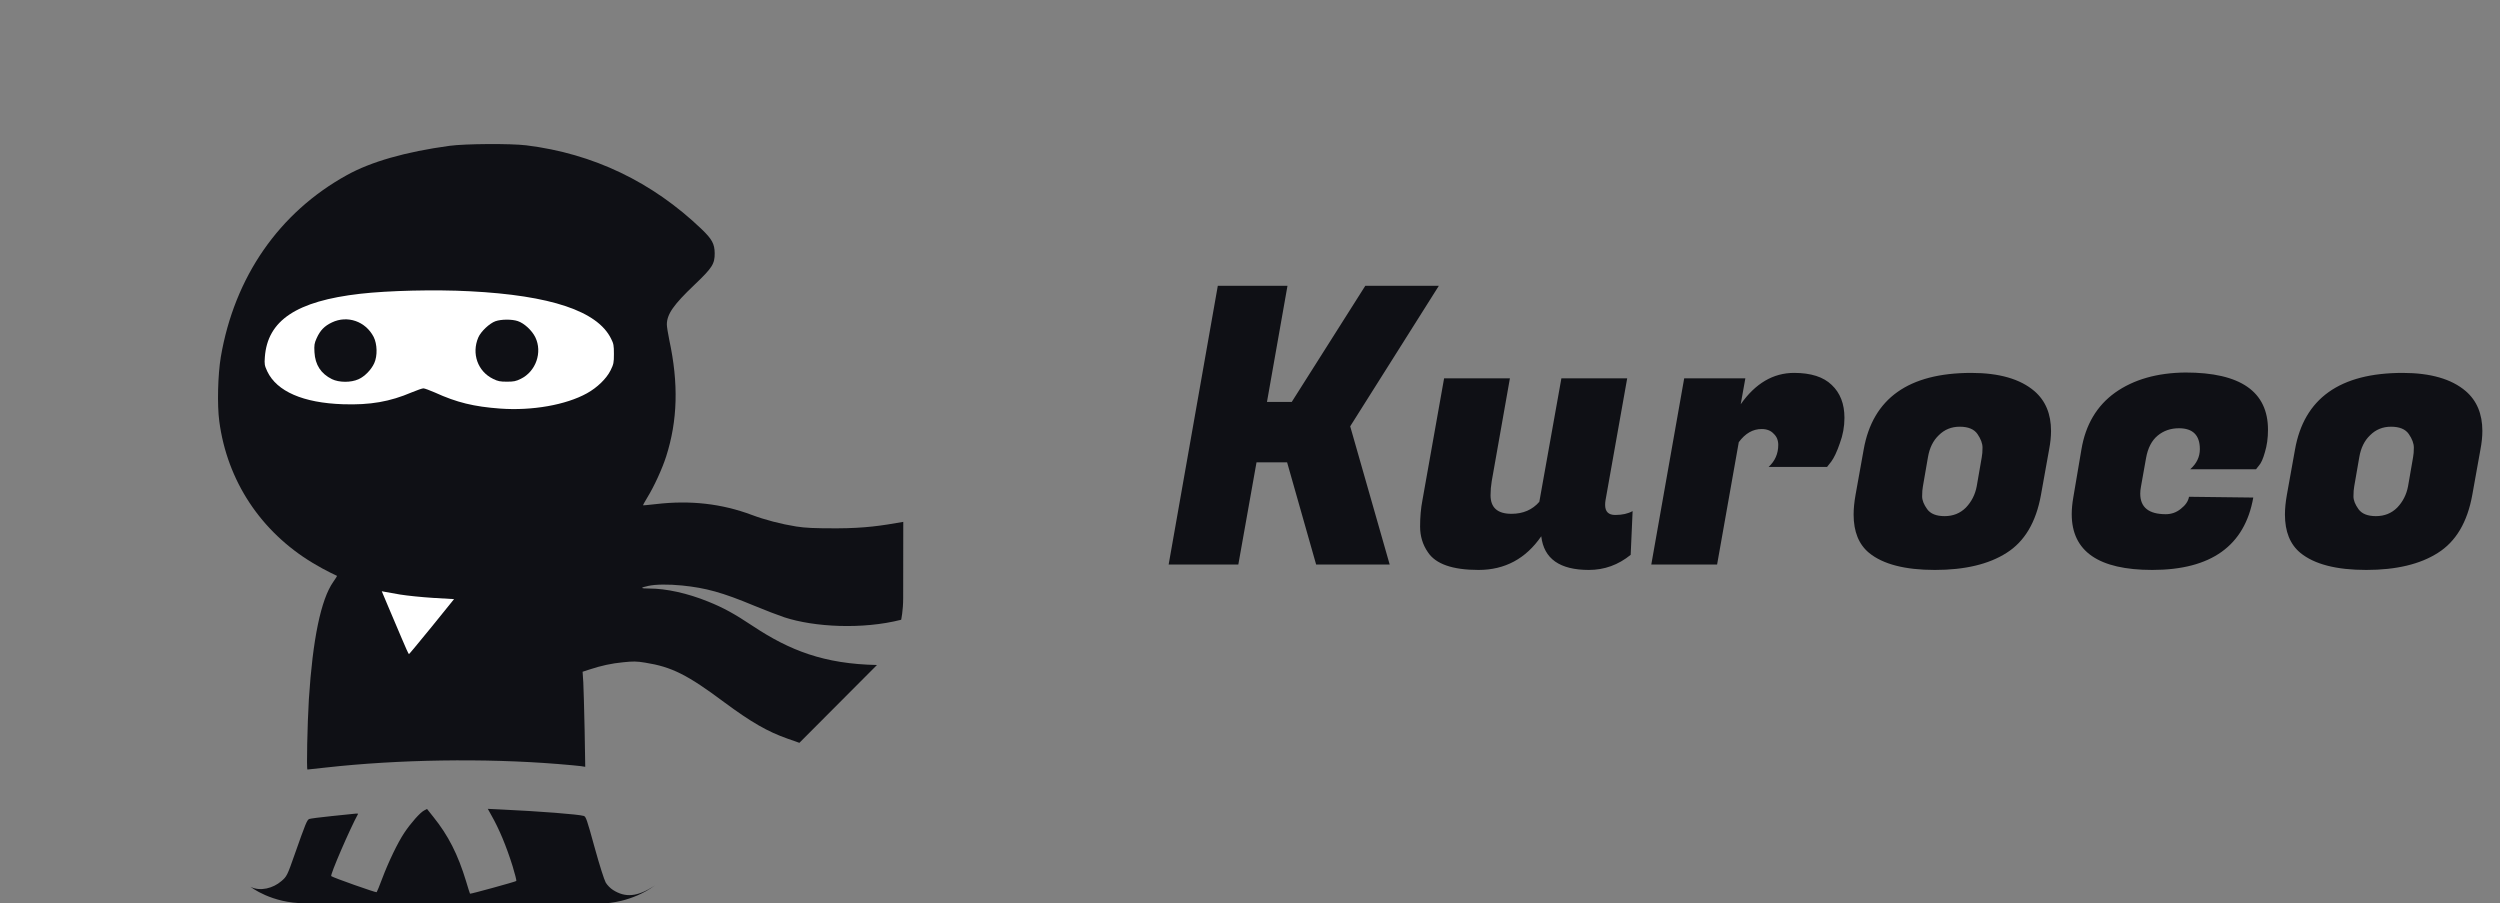 <svg fill="none" height="56" viewBox="0 0 155 56" width="155" xmlns="http://www.w3.org/2000/svg" xmlns:xlink="http://www.w3.org/1999/xlink"><rect x="0" y="0" width="155" height="56" fill="#808080" stroke="none"/><clipPath id="a"><path d="m0 0h155v56h-155z"/></clipPath><g clip-path="url(#a)"><path d="m89.208 17.72-5.496 8.712 2.448 8.568h-4.56l-1.8-6.336h-1.896l-1.128 6.336h-4.32l3.048-17.28h4.32l-1.272 7.2h1.536l4.56-7.2zm10.31 13.584c0 .416.208.624.624.624.432 0 .792-.08 1.08-.24l-.12 2.712c-.768.624-1.632.936-2.592.936-1.808 0-2.792-.696-2.952-2.088-.96 1.392-2.256 2.088-3.888 2.088-1.616 0-2.664-.368-3.144-1.104-.32-.464-.48-.992-.48-1.584s.048-1.136.144-1.632l1.344-7.56h4.08l-1.128 6.384c-.048.288-.072.576-.072.864 0 .768.432 1.152 1.296 1.152.72 0 1.296-.248 1.728-.744l1.368-7.656h4.08l-1.344 7.56c-.016.096-.024.192-.024.288zm14.838-5.4c0 .544-.096 1.072-.288 1.584-.176.512-.352.888-.528 1.128l-.264.336h-3.624c.4-.368.6-.824.6-1.368 0-.288-.096-.52-.288-.696-.176-.192-.424-.288-.744-.288-.544 0-1.016.272-1.416.816l-1.344 7.584h-4.08l2.04-11.544h3.792l-.288 1.608c.912-1.296 2.016-1.944 3.312-1.944 1.04 0 1.816.248 2.328.744.528.496.792 1.176.792 2.04zm7.864-2.784c1.728 0 3.032.376 3.912 1.128.688.592 1.032 1.416 1.032 2.472 0 .352-.04.736-.12 1.152l-.504 2.808c-.304 1.696-1.016 2.896-2.136 3.6-1.104.704-2.584 1.056-4.44 1.056s-3.216-.352-4.08-1.056c-.64-.528-.96-1.32-.96-2.376 0-.368.04-.776.12-1.224l.504-2.808c.56-3.168 2.784-4.752 6.672-4.752zm.648 5.232c.032-.16.048-.36.048-.6 0-.256-.104-.536-.312-.84s-.576-.456-1.104-.456c-.512 0-.944.176-1.296.528-.352.336-.576.792-.672 1.368l-.312 1.8c-.032.16-.048.368-.048.624 0 .24.104.504.312.792s.568.432 1.08.432c.528 0 .968-.176 1.32-.528.352-.368.576-.808.672-1.32zm10.571 6.984c-3.328 0-4.992-1.152-4.992-3.456 0-.32.032-.664.096-1.032l.504-2.976c.256-1.536.952-2.712 2.088-3.528 1.152-.816 2.608-1.232 4.368-1.248 3.408 0 5.112 1.184 5.112 3.552 0 .512-.064.976-.192 1.392-.112.4-.232.672-.361.816l-.191.24h-4.08c.4-.352.6-.768.6-1.248 0-.864-.432-1.296-1.296-1.296-.512 0-.952.152-1.32.456s-.608.768-.72 1.392l-.312 1.752c-.032.16-.048.312-.048.456 0 .848.528 1.272 1.584 1.272.352 0 .664-.112.936-.336.288-.224.456-.472.504-.744l3.984.048c-.528 2.992-2.616 4.488-6.264 4.488zm15.523-12.216c1.728 0 3.032.376 3.912 1.128.688.592 1.032 1.416 1.032 2.472 0 .352-.04.736-.12 1.152l-.504 2.808c-.304 1.696-1.016 2.896-2.136 3.6-1.104.704-2.584 1.056-4.44 1.056s-3.216-.352-4.08-1.056c-.64-.528-.96-1.32-.96-2.376 0-.368.04-.776.12-1.224l.504-2.808c.56-3.168 2.784-4.752 6.672-4.752zm.648 5.232c.032-.16.048-.36.048-.6 0-.256-.104-.536-.312-.84s-.576-.456-1.104-.456c-.512 0-.944.176-1.296.528-.352.336-.576.792-.672 1.368l-.312 1.8c-.032.16-.048.368-.048.624 0 .24.104.504.312.792s.568.432 1.08.432c.528 0 .968-.176 1.32-.528.352-.368.576-.808.672-1.32z" fill="#0f1015"/><path d="m40.614 54.89c-1.103.734-1.849.771-2.608.288-.169-.107-.357-.301-.451-.458-.094-.169-.376-1.047-.69-2.182-.476-1.737-.539-1.912-.671-1.95-.32-.1-2.721-.288-5.154-.401l-.796-.038.219.395c.483.847.928 1.912 1.317 3.154.15.483.251.897.232.922-.05.05-2.84.815-2.871.79-.013-.013-.119-.351-.238-.752-.514-1.693-1.11-2.859-2.038-4.013l-.389-.489-.182.094c-.244.125-.828.784-1.229 1.386-.407.615-.972 1.781-1.373 2.847-.163.433-.314.809-.339.834-.038.038-2.702-.903-2.815-.997-.088-.063 1.172-2.966 1.661-3.856.013-.019-.056-.025-.15-.019-.1.013-.752.082-1.461.15-.708.069-1.342.157-1.417.182-.138.063-.226.282-.909 2.22-.445 1.273-.483 1.354-.821 1.637-.502.433-1.298.652-1.906.351 0 0 1.304 1.028 3.373 1.016 2.633-.013 18.665 0 18.665 0s1.599-.05 3.041-1.11zm-11.561-36.775c5.022.257 7.918 1.229 8.759 2.941.157.307.176.42.176.947 0 .545-.019.633-.207 1.016-.251.508-.828 1.072-1.467 1.423-1.298.721-3.404 1.091-5.379.947-1.624-.119-2.69-.376-4.05-.997-.32-.138-.633-.257-.709-.257-.075 0-.395.113-.715.245-1.361.583-2.583.796-4.276.74-2.464-.082-4.1-.796-4.69-2.038-.169-.37-.182-.439-.15-.878.163-2.282 1.962-3.48 5.906-3.932 1.768-.201 4.627-.27 6.803-.157zm20.508 27.941c-.025-.019-.451-.157-.727-.257-1.248-.439-2.257-1.022-3.918-2.251-2.301-1.718-3.267-2.201-4.915-2.464-.539-.088-.74-.088-1.354-.025-.721.069-1.367.207-2.125.458l-.401.132.044.665c.019.364.056 1.693.082 2.947l.038 2.282-.276-.044c-.15-.019-.796-.082-1.436-.132-4.52-.364-9.875-.282-14.357.219-.602.069-1.122.125-1.154.125-.063 0-.006-2.803.088-4.358.238-3.718.746-6.183 1.511-7.274.138-.194.244-.364.232-.376-.013-.006-.201-.1-.426-.207-.226-.107-.708-.37-1.072-.589-3.229-1.944-5.31-5.098-5.799-8.785-.138-1.022-.088-2.891.094-3.988.846-4.96 3.611-8.954 7.812-11.274 1.498-.834 3.655-1.448 6.364-1.818.984-.132 3.78-.15 4.765-.031 4.15.514 7.806 2.264 10.871 5.198.646.621.802.915.809 1.486.006.671-.15.909-1.254 1.963-1.298 1.235-1.712 1.825-1.712 2.464 0 .132.069.558.15.953.583 2.703.52 4.997-.194 7.23-.251.777-.74 1.843-1.166 2.539-.157.257-.276.477-.27.483.013.013.382-.025.828-.075 2.113-.244 4.05-.025 5.912.671.815.307 1.824.571 2.765.721.577.088 1.072.113 2.508.113 1.756-.006 2.777-.163 4.125-.401 0 0-.006 3.963-.006 4.734 0 .771-.125 1.336-.125 1.336-2.414.615-5.392.452-7.235-.15-.357-.119-1.198-.439-1.875-.721-1.987-.828-2.997-1.103-4.476-1.254-.834-.082-1.636-.075-2.088.025-.527.113-.514.163.05.163 1.066 0 2.389.295 3.655.809.947.382 1.605.74 2.784 1.524 2.27 1.505 4.407 2.345 7.686 2.408zm-24.74-9.192c.42.069 1.335.163 2.044.207l1.285.075-1.379 1.706c-.765.934-1.398 1.706-1.417 1.706-.019.006-.226-.439-.451-.984-.232-.539-.602-1.417-.828-1.95l-.407-.966.201.038c.113.019.539.094.953.169z" fill="#0f1015"/><path d="m29.128 18.058c5.022.257 7.918 1.229 8.759 2.941.157.307.176.42.176.947 0 .545-.019.633-.207 1.016-.251.508-.828 1.072-1.467 1.423-1.298.721-3.404 1.091-5.379.947-1.624-.119-2.69-.376-4.05-.997-.32-.138-.633-.257-.709-.257-.075 0-.395.113-.715.245-1.361.583-2.583.796-4.276.74-2.464-.082-4.1-.796-4.69-2.038-.169-.37-.182-.439-.15-.878.163-2.282 1.962-3.48 5.906-3.932 1.768-.201 4.627-.27 6.803-.157z" fill="#fff"/><path d="m24.822 36.863c.42.069 1.335.163 2.044.207l1.285.075-1.379 1.706c-.765.934-1.398 1.706-1.417 1.706-.019.006-.226-.439-.451-.984-.232-.539-.602-1.417-.828-1.95l-.407-.966.201.038c.113.019.539.094.953.169z" fill="#fff"/><g fill="#0f1015"><path d="m20.582 19.99c-.464.219-.727.489-.947.972-.144.326-.163.42-.138.878.044.784.401 1.329 1.085 1.668.439.213 1.172.22 1.643.006.382-.169.79-.583.978-.997.207-.451.188-1.185-.038-1.63-.501-.966-1.624-1.354-2.583-.897z"/><path d="m30.72 19.914c-.37.132-.909.64-1.066 1.01-.426.997-.038 2.101.915 2.565.301.15.439.175.859.175.42 0 .558-.025.859-.175.94-.458 1.354-1.649.903-2.577-.207-.426-.69-.872-1.085-1.003-.364-.125-1.028-.119-1.386.006z"/></g></g></svg>